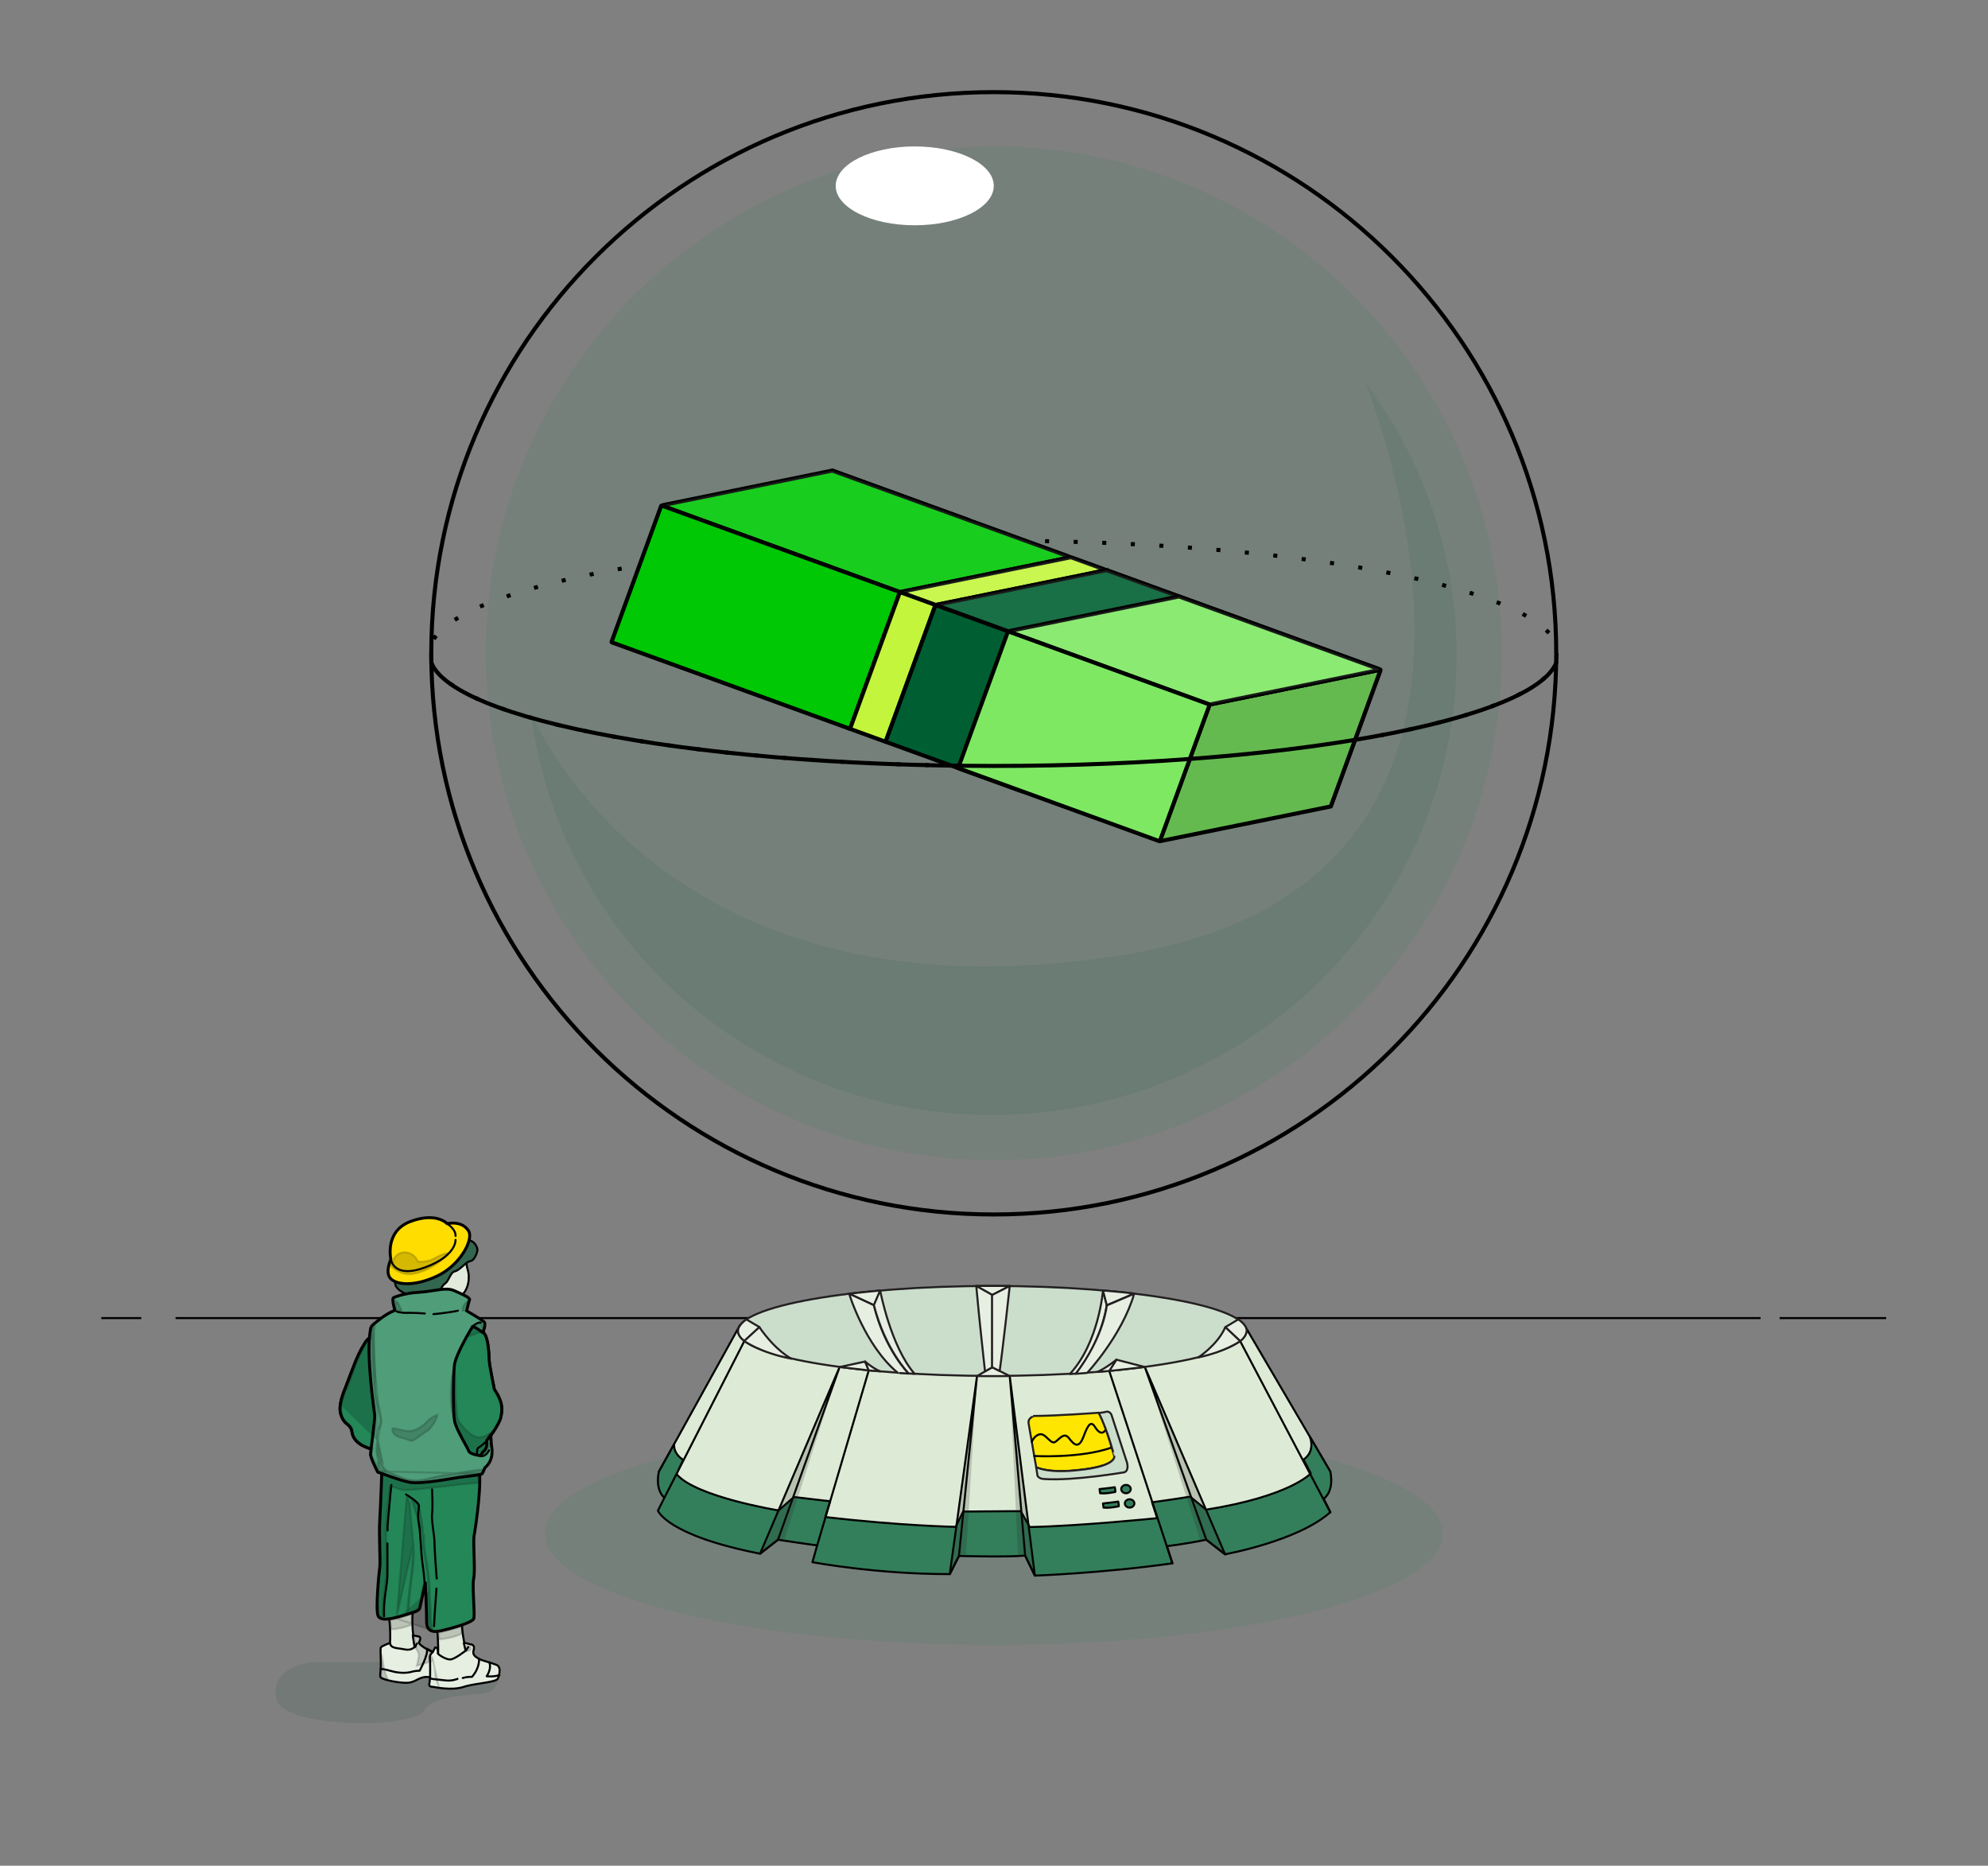 <svg fill="none" height="304" viewBox="0 0 324 304" width="324" xmlns="http://www.w3.org/2000/svg" class="css-1kzq5ms"><rect x="0" y="0" width="324" height="304" fill="#808080" stroke="none"/><g clip-path="url(#clip0_6964_4993)"><path d="M253.631 106.447c0 50.497-41.041 91.435-91.67 91.435-50.629 0-91.67-40.938-91.67-91.435s41.041-91.435 91.67-91.435c50.629 0 91.67 40.938 91.67 91.435z" stroke="#000" stroke-miterlimit="10" stroke-width="0.66"></path><path d="M161.96 189.035c45.729 0 82.8-36.976 82.8-82.588 0-45.613-37.071-82.589-82.8-82.589s-82.8 36.976-82.8 82.589c0 45.612 37.071 82.588 82.8 82.588z" fill="#238758" opacity="0.1"></path><path d="M149.081 36.706c7.114 0 12.88-2.876 12.88-6.424 0-3.548-5.766-6.424-12.88-6.424-7.113 0-12.88 2.876-12.88 6.424 0 3.548 5.767 6.424 12.88 6.424z" fill="#fff"></path><path d="M237.401 106.863c-.003 19.039-7.349 37.361-20.541 51.236s-31.239 22.26-50.467 23.449c-19.228 1.188-38.191-4.909-53.03-17.052-14.839-12.142-24.437-29.417-26.841-48.307 3.811 8.229 27.043 50.845 97.006 39.315 63.301-10.45 47.046-71.316 39.052-93.104 9.647 12.862 14.844 28.453 14.821 44.463z" fill="#005F32" opacity="0.1"></path><ellipse cx="161.961" cy="106.447" rx="92" ry="18.353" stroke="#000" stroke-dasharray="0.66 4" stroke-width="0.66"></ellipse><path d="M149.887 106.977l8.064-22.098a.1.1 0 00-.06-.128l-22.154-8.043a.101.101 0 00-.129.06l-8.063 22.098a.1.1 0 00.06.128l22.154 8.043a.1.1 0 00.128-.06z" fill="#00C805" stroke="#000" stroke-width="0.66"></path><path d="M122.059 112.565l8.052-22.065a.1.1 0 01.074-.064l27.625-5.615a.1.1 0 01.114.132l-8.052 22.066a.102.102 0 01-.074.064l-27.625 5.614a.1.1 0 01-.114-.132z" fill="#00C805" stroke="#000" stroke-width="0.66"></path><path d="M122.059 112.565l8.052-22.065a.1.1 0 01.074-.064l27.625-5.615a.1.1 0 01.114.132l-8.052 22.066a.102.102 0 01-.074.064l-27.625 5.614a.1.1 0 01-.114-.132z" fill="#000" opacity="0.2"></path><path d="M135.616 76.68l-27.488 5.606c-.099.02-.109.157-.014.192l38.525 13.986a.1.1 0 00.054.004l27.488-5.606c.099-.02.109-.157.014-.192L135.67 76.684a.1.1 0 00-.054-.004z" fill="#00C805" stroke="#000" stroke-width="0.66"></path><path d="M135.616 76.68l-27.488 5.606c-.099.02-.109.157-.014.192l38.525 13.986a.1.1 0 00.054.004l27.488-5.606c.099-.02.109-.157.014-.192L135.67 76.684a.1.1 0 00-.054-.004z" fill="#fff" opacity="0.1"></path><path d="M138.568 118.665l8.064-22.097a.1.1 0 00-.06-.129l-38.697-14.048a.1.1 0 00-.128.06l-8.064 22.098a.1.1 0 00.06.128l38.697 14.048a.1.1 0 00.128-.06z" fill="#00C805" stroke="#000" stroke-width="0.66"></path><path d="M144.403 120.674l8.052-22.065a.1.1 0 01.074-.064l27.625-5.614a.1.1 0 01.114.132l-8.052 22.065a.1.1 0 01-.074.064l-27.625 5.614a.1.1 0 01-.114-.132z" fill="#C3F53C" stroke="#000" stroke-width="0.66"></path><path d="M144.403 120.674l8.052-22.065a.1.1 0 01.074-.064l27.625-5.614a.1.1 0 01.114.132l-8.052 22.065a.1.1 0 01-.074.064l-27.625 5.614a.1.1 0 01-.114-.132z" fill="#000" opacity="0.2"></path><path d="M174.502 90.795L147.015 96.4c-.099.02-.109.157-.014.192l5.441 1.975a.1.1 0 00.054.004l27.487-5.606c.099-.02.109-.157.014-.192l-5.44-1.975a.103.103 0 00-.055-.004z" fill="#C3F53C" stroke="#000" stroke-width="0.66"></path><path d="M174.502 90.795L147.015 96.4c-.099.02-.109.157-.014.192l5.441 1.975a.1.1 0 00.054.004l27.487-5.606c.099-.02.109-.157.014-.192l-5.44-1.975a.103.103 0 00-.055-.004z" fill="#fff" opacity="0.1"></path><path d="M144.369 120.769l8.063-22.098a.1.1 0 00-.059-.128l-5.613-2.037a.1.1 0 00-.128.06l-8.064 22.097a.1.1 0 00.06.128l5.612 2.038a.1.1 0 00.129-.06z" fill="#C3F53C" stroke="#000" stroke-width="0.66"></path><path d="M194.573 123.198l8.064-22.098a.1.1 0 00-.06-.128l-22.155-8.043a.1.1 0 00-.128.06l-8.064 22.098a.1.1 0 00.06.128l22.155 8.043a.1.1 0 00.128-.06z" fill="#005F32" stroke="#000" stroke-width="0.66"></path><path d="M166.745 128.786l8.052-22.066a.099.099 0 01.074-.063l27.625-5.615a.1.1 0 01.114.132l-8.052 22.065a.1.1 0 01-.074.064l-27.625 5.615a.1.1 0 01-.114-.132z" fill="#005F32" stroke="#000" stroke-width="0.66"></path><path d="M166.745 128.786l8.052-22.066a.099.099 0 01.074-.063l27.625-5.615a.1.1 0 01.114.132l-8.052 22.065a.1.1 0 01-.074.064l-27.625 5.615a.1.1 0 01-.114-.132z" fill="#000" opacity="0.2"></path><path d="M180.301 92.9l-27.487 5.607c-.099.02-.109.157-.014.192l21.983 7.98a.09.09 0 00.054.004l27.487-5.606c.099-.02.109-.157.014-.192l-21.982-7.98a.103.103 0 00-.055-.004z" fill="#005F32" stroke="#000" stroke-width="0.66"></path><path d="M180.301 92.9l-27.487 5.607c-.099.02-.109.157-.014.192l21.983 7.98a.09.09 0 00.054.004l27.487-5.606c.099-.02.109-.157.014-.192l-21.982-7.98a.103.103 0 00-.055-.004z" fill="#fff" opacity="0.1"></path><path d="M166.712 128.88l8.063-22.097a.1.1 0 00-.06-.128l-22.154-8.043a.1.1 0 00-.128.06l-8.064 22.097a.1.1 0 00.06.128l22.154 8.043a.1.1 0 00.129-.06z" fill="#005F32" stroke="#000" stroke-width="0.66"></path><path d="M216.915 131.309l8.063-22.097a.1.1 0 00-.059-.129l-22.155-8.043a.1.1 0 00-.128.06l-8.064 22.098a.1.1 0 00.06.128l22.155 8.043a.1.1 0 00.128-.06z" fill="#7EE863" stroke="#000" stroke-width="0.66"></path><path d="M189.087 136.897l8.051-22.065a.102.102 0 01.075-.064l27.625-5.615a.1.1 0 01.113.132l-8.051 22.066a.102.102 0 01-.074.064l-27.625 5.614a.1.1 0 01-.114-.132z" fill="#7EE863" stroke="#000" stroke-width="0.66"></path><path d="M189.087 136.897l8.051-22.065a.102.102 0 01.075-.064l27.625-5.615a.1.1 0 01.113.132l-8.051 22.066a.102.102 0 01-.074.064l-27.625 5.614a.1.1 0 01-.114-.132z" fill="#000" opacity="0.2"></path><path d="M192.116 97.19l-27.488 5.606c-.099.02-.109.158-.014.192l32.51 11.802a.09.09 0 00.054.004l27.487-5.605c.099-.021.11-.158.015-.192l-32.51-11.803a.1.1 0 00-.054-.004z" fill="#7EE863" stroke="#000" stroke-width="0.66"></path><path d="M192.116 97.19l-27.488 5.606c-.099.02-.109.158-.014.192l32.51 11.802a.09.09 0 00.054.004l27.487-5.605c.099-.021.11-.158.015-.192l-32.51-11.803a.1.1 0 00-.054-.004z" fill="#fff" opacity="0.1"></path><path d="M189.053 136.992l8.063-22.098a.1.1 0 00-.059-.128l-32.682-11.865a.1.1 0 00-.128.06l-8.064 22.098a.1.1 0 00.06.128l32.682 11.865a.1.1 0 00.128-.06z" fill="#7EE863" stroke="#000" stroke-width="0.66"></path><path d="M253.961 106.447c0 10.136-41.19 18.353-92 18.353s-92-8.217-92-18.353" stroke="#000" stroke-width="0.66"></path></g><path d="M235.146 249.861c0 10.031-32.766 18.163-73.186 18.163-40.42 0-73.187-8.132-73.187-18.163 0-10.032 32.767-18.164 73.187-18.164 40.42 0 73.186 8.132 73.186 18.164z" fill="#238758" opacity="0.1"></path><path d="M16.518 214.765h6.512M28.611 214.765h258.324M290.037 214.765h17.366" stroke="#000" stroke-width="0.33"></path><path d="M107.379 239.794l13.211-23.859 14.854 5.234 67.543-4.957 13.831 23.582-4.373 5.141-19.32 3.787-9.52 3.448-21.894-1.57-10.42 1.57-19.63-2.494-9.831-1.57-13.335-6.28-1.116-2.032z" fill="#DDEBD6" stroke="#000" stroke-linecap="round" stroke-linejoin="round" stroke-miterlimit="10" stroke-width="0.33"></path><path d="M111.349 237.854s-1.55-.8-1.488-2.524l-2.481 4.464s-.713 2.801.899 4.248l-1.054 2.094s1.426 4.033 16.653 7.019l2.915-2.278s4.838.739 6.388.923l-.775 2.74s10.513 1.971 22.39 1.94l1.489-2.956s8 .216 10.791-.061l1.582 3.263s10.823-.369 22.421-2.001l-.899-2.801s2.791-.308 6.419-1.047l3.07 2.37s11.94-2.155 17.149-6.865l-1.085-2.186s1.737-1.046 1.085-4.402l-3.349-5.726s1.024 2.34-1.023 3.756l1.178 2.247s-3.287 3.725-17.056 5.911l-2.605-2.124s-2.14.369-6.202.923l.837 2.586s-12.683 1.293-20.777 1.447l-1.458-2.586s-2.667 0-9.396.062l-1.21 2.493s-8.869-.154-21.242-1.6l.775-2.586s-.372 0-5.892-.678l-2.512 2.186s-13.49-2.186-16.622-5.911l1.085-2.34z" fill="#005F32"></path><path d="M111.349 237.854s-1.55-.8-1.488-2.524l-2.481 4.464s-.713 2.801.899 4.248l-1.054 2.094s1.426 4.033 16.653 7.019l2.915-2.278s4.838.739 6.388.923l-.775 2.74s10.513 1.971 22.39 1.94l1.489-2.956s8 .216 10.791-.061l1.582 3.263s10.823-.369 22.421-2.001l-.899-2.801s2.791-.308 6.419-1.047l3.07 2.37s11.94-2.155 17.149-6.865l-1.085-2.186s1.737-1.046 1.085-4.402l-3.349-5.726s1.024 2.34-1.023 3.756l1.178 2.247s-3.287 3.725-17.056 5.911l-2.605-2.124s-2.14.369-6.202.923l.837 2.586s-12.683 1.293-20.777 1.447l-1.458-2.586s-2.667 0-9.396.062l-1.21 2.493s-8.869-.154-21.242-1.6l.775-2.586s-.372 0-5.892-.678l-2.512 2.186s-13.49-2.186-16.622-5.911l1.085-2.34z" fill="#fff" fill-opacity="0.2"></path><path d="M111.349 237.854s-1.55-.8-1.488-2.524l-2.481 4.464s-.713 2.801.899 4.248l-1.054 2.094s1.426 4.033 16.653 7.019l2.915-2.278s4.838.739 6.388.923l-.775 2.74s10.513 1.971 22.39 1.94l1.489-2.956s8 .216 10.791-.061l1.582 3.263s10.823-.369 22.421-2.001l-.899-2.801s2.791-.308 6.419-1.047l3.07 2.37s11.94-2.155 17.149-6.865l-1.085-2.186s1.737-1.046 1.085-4.402l-3.349-5.726s1.024 2.34-1.023 3.756l1.178 2.247s-3.287 3.725-17.056 5.911l-2.605-2.124s-2.14.369-6.202.923l.837 2.586s-12.683 1.293-20.777 1.447l-1.458-2.586s-2.667 0-9.396.062l-1.21 2.493s-8.869-.154-21.242-1.6l.775-2.586s-.372 0-5.892-.678l-2.512 2.186s-13.49-2.186-16.622-5.911l1.085-2.34zM121.304 218.521l-13.025 25.521" stroke="#000" stroke-linecap="round" stroke-linejoin="round" stroke-miterlimit="10" stroke-width="0.33"></path><path d="M123.877 253.155l12.963-30.416-10.048 28.138-2.915 2.278zM133.182 251.8l8.404-28.507M154.797 256.48l1.488-2.956 2.946-29.308-4.434 32.264zM168.658 256.726l-4.094-32.51 2.512 29.247 1.582 3.263zM191.079 254.725l-10.296-31.34M199.669 253.278l-13.087-30.539 10.017 28.138 3.07 2.401zM216.818 246.413l-14.699-27.892" stroke="#000" stroke-linecap="round" stroke-linejoin="round" stroke-miterlimit="10" stroke-width="0.33"></path><path d="M183.512 243.303c.428 0 .775-.303.775-.677 0-.374-.347-.677-.775-.677-.429 0-.776.303-.776.677 0 .374.347.677.776.677z" fill="#005F32"></path><path d="M183.512 243.303c.428 0 .775-.303.775-.677 0-.374-.347-.677-.775-.677-.429 0-.776.303-.776.677 0 .374.347.677.776.677z" fill="#fff" fill-opacity="0.2"></path><path d="M183.512 243.303c.428 0 .775-.303.775-.677 0-.374-.347-.677-.775-.677-.429 0-.776.303-.776.677 0 .374.347.677.776.677z" stroke="#000" stroke-linecap="round" stroke-linejoin="round" stroke-miterlimit="10" stroke-width="0.33"></path><path d="M179.201 242.626s2.078-.215 2.481-.308c0 0 .124.524.093.77 0 0-1.488.339-2.481.215l-.093-.677z" fill="#005F32"></path><path d="M179.201 242.626s2.078-.215 2.481-.308c0 0 .124.524.093.77 0 0-1.488.339-2.481.215l-.093-.677z" fill="#fff" fill-opacity="0.2"></path><path d="M179.201 242.626s2.078-.215 2.481-.308c0 0 .124.524.093.77 0 0-1.488.339-2.481.215l-.093-.677z" stroke="#000" stroke-linecap="round" stroke-linejoin="round" stroke-miterlimit="10" stroke-width="0.33"></path><path d="M184.101 245.643c.429 0 .776-.303.776-.677 0-.374-.347-.677-.776-.677-.428 0-.775.303-.775.677 0 .374.347.677.775.677z" fill="#005F32"></path><path d="M184.101 245.643c.429 0 .776-.303.776-.677 0-.374-.347-.677-.776-.677-.428 0-.775.303-.775.677 0 .374.347.677.775.677z" fill="#fff" fill-opacity="0.2"></path><path d="M184.101 245.643c.429 0 .776-.303.776-.677 0-.374-.347-.677-.776-.677-.428 0-.775.303-.775.677 0 .374.347.677.775.677z" stroke="#000" stroke-linecap="round" stroke-linejoin="round" stroke-miterlimit="10" stroke-width="0.33"></path><path d="M179.76 244.966s2.078-.216 2.481-.308c0 0 .124.523.093.769 0 0-1.489.339-2.481.216l-.093-.677z" fill="#005F32"></path><path d="M179.76 244.966s2.078-.216 2.481-.308c0 0 .124.523.093.769 0 0-1.489.339-2.481.216l-.093-.677z" fill="#fff" fill-opacity="0.2"></path><path d="M179.76 244.966s2.078-.216 2.481-.308c0 0 .124.523.093.769 0 0-1.489.339-2.481.216l-.093-.677z" stroke="#000" stroke-linecap="round" stroke-linejoin="round" stroke-miterlimit="10" stroke-width="0.33"></path><path d="M167.635 231.912l1.241 7.143s1.829 1.077 7.225.431c5.396-.647 5.52-1.817 5.52-2.155 0 0-1.364-5.018-2.543-7.143 0 0-7.008.524-10.575.524 0 .031-1.023.308-.868 1.2z" fill="#FFE600" stroke="#231F20" stroke-linecap="round" stroke-linejoin="round" stroke-miterlimit="10" stroke-width="0.33"></path><path d="M168.162 234.922s.411-1.091 1.358-1.228c.947-.136 1.737 1.774 2.495 1.228s1.421-1.603 2.21-.58c.79 1.024 1.579 1.842 2.368-.273.79-2.149 1.264-2.524 1.864-1.569.6.955 1.2 1.331 1.799.41M168.566 237.238s7.536.431 12.622-1.385" stroke="#000" stroke-linecap="round" stroke-linejoin="round" stroke-miterlimit="10" stroke-width="0.33"></path><path d="M179.078 230.219s.806-.061 1.178-.184c.372-.124.775.153.899.523l2.512 7.727s.403 1.262-.403 1.601c0 0-8.187 1.416-12.993 1.108 0 0-.869.031-1.179-.523l-.217-1.416s1.985 1.108 7.226.431c0 0 5.334-.431 5.52-2.155 0 .031-1.086-4.31-2.543-7.112z" fill="#E1EBDC"></path><path d="M179.078 230.219s.806-.061 1.178-.184c.372-.124.775.153.899.523l2.512 7.727s.403 1.262-.403 1.601c0 0-8.187 1.416-12.993 1.108 0 0-.869.031-1.179-.523l-.217-1.416s1.985 1.108 7.226.431c0 0 5.334-.431 5.52-2.155 0 .031-1.086-4.31-2.543-7.112z" fill="#005F32" fill-opacity="0.1"></path><path d="M179.078 230.219s.806-.061 1.178-.184c.372-.124.775.153.899.523l2.512 7.727s.403 1.262-.403 1.601c0 0-8.187 1.416-12.993 1.108 0 0-.869.031-1.179-.523l-.217-1.416s1.985 1.108 7.226.431c0 0 5.334-.431 5.52-2.155 0 .031-1.086-4.31-2.543-7.112z" stroke="#231F20" stroke-linecap="round" stroke-linejoin="round" stroke-miterlimit="10" stroke-width="0.33"></path><path d="M161.712 224.185c22.882 0 41.431-3.28 41.431-7.327 0-4.046-18.549-7.327-41.431-7.327-22.881 0-41.431 3.281-41.431 7.327 0 4.047 18.55 7.327 41.431 7.327z" fill="#E1EBDC"></path><path d="M161.712 224.185c22.882 0 41.431-3.28 41.431-7.327 0-4.046-18.549-7.327-41.431-7.327-22.881 0-41.431 3.281-41.431 7.327 0 4.047 18.55 7.327 41.431 7.327z" fill="#005F32" fill-opacity="0.1"></path><path d="M161.712 224.185c22.882 0 41.431-3.28 41.431-7.327 0-4.046-18.549-7.327-41.431-7.327-22.881 0-41.431 3.281-41.431 7.327 0 4.047 18.55 7.327 41.431 7.327z" stroke="#231F20" stroke-linecap="round" stroke-linejoin="round" stroke-miterlimit="10" stroke-width="0.33"></path><path d="M123.786 216.243l-2.14-1.263s-1.365.893-1.365 1.878c0 .986 1.055 1.632 1.055 1.632l2.45-2.247z" fill="#E1EBDC"></path><path d="M123.786 216.243l-2.14-1.263s-1.365.893-1.365 1.878c0 .986 1.055 1.632 1.055 1.632l2.45-2.247z" fill="#fff" fill-opacity="0.2"></path><path d="M123.786 216.243l-2.14-1.263s-1.365.893-1.365 1.878c0 .986 1.055 1.632 1.055 1.632l2.45-2.247z" stroke="#231F20" stroke-linecap="round" stroke-linejoin="round" stroke-miterlimit="10" stroke-width="0.33"></path><path d="M128.995 221.384s-2.48-1.17-5.24-5.141l-2.45 2.247c0 .031 2.667 1.94 7.69 2.894z" fill="#E1EBDC"></path><path d="M128.995 221.384s-2.48-1.17-5.24-5.141l-2.45 2.247c0 .031 2.667 1.94 7.69 2.894z" fill="#fff" fill-opacity="0.2"></path><path d="M128.995 221.384s-2.48-1.17-5.24-5.141l-2.45 2.247c0 .031 2.667 1.94 7.69 2.894z" stroke="#231F20" stroke-linecap="round" stroke-linejoin="round" stroke-miterlimit="10" stroke-width="0.33"></path><path d="M140.997 221.846l-4.155.892s4.031.462 4.745.555l-.59-1.447z" fill="#E1EBDC"></path><path d="M140.997 221.846l-4.155.892s4.031.462 4.745.555l-.59-1.447z" fill="#fff" fill-opacity="0.2"></path><path d="M140.997 221.846l-4.155.892s4.031.462 4.745.555l-.59-1.447z" stroke="#231F20" stroke-linecap="round" stroke-linejoin="round" stroke-miterlimit="10" stroke-width="0.33"></path><path d="M143.477 223.447c-.062 0-1.147-.462-2.481-1.601l.589 1.447 1.892.154z" fill="#E1EBDC"></path><path d="M143.477 223.447c-.062 0-1.147-.462-2.481-1.601l.589 1.447 1.892.154z" fill="#fff" fill-opacity="0.2"></path><path d="M143.477 223.447c-.062 0-1.147-.462-2.481-1.601l.589 1.447 1.892.154z" stroke="#231F20" stroke-linecap="round" stroke-linejoin="round" stroke-miterlimit="10" stroke-width="0.33"></path><path d="M159.23 224.216l2.481-1.447 2.853 1.447h-5.334z" fill="#E1EBDC"></path><path d="M159.23 224.216l2.481-1.447 2.853 1.447h-5.334z" fill="#fff" fill-opacity="0.2"></path><path d="M159.23 224.216l2.481-1.447 2.853 1.447h-5.334z" stroke="#231F20" stroke-linecap="round" stroke-linejoin="round" stroke-miterlimit="10" stroke-width="0.33"></path><path d="M186.584 222.738l-4.652-1.2-1.178 1.847c.031 0 5.117-.554 5.83-.647z" fill="#E1EBDC"></path><path d="M186.584 222.738l-4.652-1.2-1.178 1.847c.031 0 5.117-.554 5.83-.647z" fill="#fff" fill-opacity="0.2"></path><path d="M186.584 222.738l-4.652-1.2-1.178 1.847c.031 0 5.117-.554 5.83-.647z" stroke="#231F20" stroke-linecap="round" stroke-linejoin="round" stroke-miterlimit="10" stroke-width="0.33"></path><path d="M178.861 223.539s1.334-.585 3.101-2.001l-1.178 1.847-1.923.154z" fill="#E1EBDC"></path><path d="M178.861 223.539s1.334-.585 3.101-2.001l-1.178 1.847-1.923.154z" fill="#fff" fill-opacity="0.2"></path><path d="M178.861 223.539s1.334-.585 3.101-2.001l-1.178 1.847-1.923.154z" stroke="#231F20" stroke-linecap="round" stroke-linejoin="round" stroke-miterlimit="10" stroke-width="0.33"></path><path d="M202.12 218.521l-2.419-2.278 2.109-1.263s1.426.893 1.364 1.878c-.062.986-1.054 1.663-1.054 1.663z" fill="#E1EBDC"></path><path d="M202.12 218.521l-2.419-2.278 2.109-1.263s1.426.893 1.364 1.878c-.062.986-1.054 1.663-1.054 1.663z" fill="#fff" fill-opacity="0.2"></path><path d="M202.12 218.521l-2.419-2.278 2.109-1.263s1.426.893 1.364 1.878c-.062.986-1.054 1.663-1.054 1.663z" stroke="#231F20" stroke-linecap="round" stroke-linejoin="round" stroke-miterlimit="10" stroke-width="0.33"></path><path d="M195.297 221.168s3.132-2.001 4.403-4.925l2.419 2.278s-2.388 1.724-6.822 2.647z" fill="#E1EBDC"></path><path d="M195.297 221.168s3.132-2.001 4.403-4.925l2.419 2.278s-2.388 1.724-6.822 2.647z" fill="#fff" fill-opacity="0.2"></path><path d="M195.297 221.168s3.132-2.001 4.403-4.925l2.419 2.278s-2.388 1.724-6.822 2.647z" stroke="#231F20" stroke-linecap="round" stroke-linejoin="round" stroke-miterlimit="10" stroke-width="0.33"></path><path d="M161.712 211.009l-2.636-1.478h5.489l-2.853 1.478z" fill="#E1EBDC"></path><path d="M161.712 211.009l-2.636-1.478h5.489l-2.853 1.478z" fill="#fff" fill-opacity="0.2"></path><path d="M161.712 211.009l-2.636-1.478h5.489l-2.853 1.478z" stroke="#231F20" stroke-linecap="round" stroke-linejoin="round" stroke-miterlimit="10" stroke-width="0.33"></path><path d="M160.534 223.446s-.961-8.65-1.427-13.915l2.636 1.478v11.76l-1.209.677z" fill="#E1EBDC"></path><path d="M160.534 223.446s-.961-8.65-1.427-13.915l2.636 1.478v11.76l-1.209.677z" fill="#fff" fill-opacity="0.2"></path><path d="M160.534 223.446s-.961-8.65-1.427-13.915l2.636 1.478v11.76l-1.209.677z" stroke="#231F20" stroke-linecap="round" stroke-linejoin="round" stroke-miterlimit="10" stroke-width="0.33"></path><path d="M164.566 209.531s-1.086 9.944-1.644 13.854l-1.24-.616v-11.76l2.884-1.478z" fill="#E1EBDC"></path><path d="M164.566 209.531s-1.086 9.944-1.644 13.854l-1.24-.616v-11.76l2.884-1.478z" fill="#fff" fill-opacity="0.2"></path><path d="M164.566 209.531s-1.086 9.944-1.644 13.854l-1.24-.616v-11.76l2.884-1.478z" stroke="#231F20" stroke-linecap="round" stroke-linejoin="round" stroke-miterlimit="10" stroke-width="0.33"></path><path d="M138.393 210.793l4.062 1.878 1.023-2.401c-.031 0-3.752.369-5.085.523z" fill="#E1EBDC"></path><path d="M138.393 210.793l4.062 1.878 1.023-2.401c-.031 0-3.752.369-5.085.523z" fill="#fff" fill-opacity="0.2"></path><path d="M138.393 210.793l4.062 1.878 1.023-2.401c-.031 0-3.752.369-5.085.523z" stroke="#231F20" stroke-linecap="round" stroke-linejoin="round" stroke-miterlimit="10" stroke-width="0.33"></path><path d="M148.099 223.816s-3.938-3.91-5.675-11.145l-4.031-1.878s2.542 8.436 7.938 12.9c-.031 0 1.489.092 1.768.123z" fill="#E1EBDC"></path><path d="M148.099 223.816s-3.938-3.91-5.675-11.145l-4.031-1.878s2.542 8.436 7.938 12.9c-.031 0 1.489.092 1.768.123z" fill="#fff" fill-opacity="0.2"></path><path d="M148.099 223.816s-3.938-3.91-5.675-11.145l-4.031-1.878s2.542 8.436 7.938 12.9c-.031 0 1.489.092 1.768.123z" stroke="#231F20" stroke-linecap="round" stroke-linejoin="round" stroke-miterlimit="10" stroke-width="0.33"></path><path d="M143.447 210.27s1.706 9.113 5.613 13.576l-.961-.061s-3.846-3.879-5.675-11.144l1.023-2.371z" fill="#E1EBDC"></path><path d="M143.447 210.27s1.706 9.113 5.613 13.576l-.961-.061s-3.846-3.879-5.675-11.144l1.023-2.371z" fill="#fff" fill-opacity="0.2"></path><path d="M143.447 210.27s1.706 9.113 5.613 13.576l-.961-.061s-3.846-3.879-5.675-11.144l1.023-2.371z" stroke="#231F20" stroke-linecap="round" stroke-linejoin="round" stroke-miterlimit="10" stroke-width="0.33"></path><path d="M179.761 210.27s-.651 8.466-5.396 13.607l.962-.061s3.938-4.464 5.054-11.145l-.62-2.401z" fill="#E1EBDC"></path><path d="M179.761 210.27s-.651 8.466-5.396 13.607l.962-.061s3.938-4.464 5.054-11.145l-.62-2.401z" fill="#fff" fill-opacity="0.2"></path><path d="M179.761 210.27s-.651 8.466-5.396 13.607l.962-.061s3.938-4.464 5.054-11.145l-.62-2.401z" stroke="#231F20" stroke-linecap="round" stroke-linejoin="round" stroke-miterlimit="10" stroke-width="0.33"></path><path d="M184.848 210.763l-4.466 1.908-.62-2.401s2.791.216 5.086.493z" fill="#E1EBDC"></path><path d="M184.848 210.763l-4.466 1.908-.62-2.401s2.791.216 5.086.493z" fill="#fff" fill-opacity="0.2"></path><path d="M184.848 210.763l-4.466 1.908-.62-2.401s2.791.216 5.086.493z" stroke="#231F20" stroke-linecap="round" stroke-linejoin="round" stroke-miterlimit="10" stroke-width="0.33"></path><path d="M177.187 223.693s5.675-6.065 7.66-12.9l-4.466 1.909s-.434 5.049-5.055 11.145l1.861-.154z" fill="#E1EBDC"></path><path d="M177.187 223.693s5.675-6.065 7.66-12.9l-4.466 1.909s-.434 5.049-5.055 11.145l1.861-.154z" fill="#fff" fill-opacity="0.2"></path><path d="M177.187 223.693s5.675-6.065 7.66-12.9l-4.466 1.909s-.434 5.049-5.055 11.145l1.861-.154z" stroke="#231F20" stroke-linecap="round" stroke-linejoin="round" stroke-miterlimit="10" stroke-width="0.33"></path><g fill="#231F20" opacity="0.2"><path d="M123.879 253.154l12.963-30.416-9.056 28.292-.992-.154-2.915 2.278zM154.797 256.479l4.434-32.263-1.798 29.338-1.148-.03-1.488 2.955zM164.566 224.216l1.334 29.308 1.178-.062 1.582 3.263-4.094-32.509zM199.671 253.278l-13.087-30.54 9.055 28.323.962-.185 3.07 2.402z"></path></g><path d="M80.241 271.2c-1.786-.534-24.644-.356-28.573-.356-3.929 0-7.607 2.207-6.607 6.053 1.25 4.806 22.322 4.806 24.108 1.78 1.701-2.883 9.372-2.283 10.715-3.027 1.607-.89 2.143-3.916.357-4.45z" fill="#004022" opacity="0.1"></path><path d="M73.383 203.659h2.5s0 2.208.358 3.276c.357 1.068.214 3.489-1.429 4.415-1.643.925-6.072 0-6.072 0l4.643-7.691zM64.562 261.587l-1.214 1.424s.571 4.13 0 5.732l2.178 1.958 2.393-1.246s-1.214-3.952-.464-8.331c.786-4.45-2.893.463-2.893.463zM75.385 262.869l-4.25 1.495s.643 5.447 0 7.085l4.25.463.929-1.709c0-.036-1.393-4.13-.929-7.334z" fill="#E1EBDC" stroke="#000" stroke-linecap="round" stroke-linejoin="round" stroke-miterlimit="10" stroke-width="0.33"></path><path d="M63.563 267.71s-1.393.463-1.5.748c-.107.285.035 2.386 0 3.169-.036.783-.179 1.388-.036 1.673.143.285 2.25.819 3.965.89 1.714.072 1.964-.854 3.464-.961l.643.036-.107.961c-.036.32-.215.605.678.641 0 0 2.93.641 4.858 0 1.928-.641 5.464-.712 5.643-1.424 0 0 .714-1.78-.25-2.172-.964-.392-2.214-.641-2.893-.997-.643-.356-.929-.677-.893-1.139.072-.463.429-1.175-.643-1.246 0 0-.714-.285-.893-.143 0 0 .215.926.286 1.211 0 0-1.75 1.388-2.464 1.424-.715.071-1.858-.712-2.072-.962 0 0 .143-1.032-.429-.996 0 0-.285.64-.428.747 0 0-1.75-.783-2.25-1.495 0 0 .678-.997-.143-1.068l-.822-.143s.179 1.318.286 1.887c0 0-.5.641-1.643.392s-2.25-.107-2.357-1.033z" fill="#E1EBDC"></path><path d="M63.563 267.71s-1.393.463-1.5.748c-.107.285.035 2.386 0 3.169-.036.783-.179 1.388-.036 1.673.143.285 2.25.819 3.965.89 1.714.072 1.964-.854 3.464-.961l.643.036-.107.961c-.036.32-.215.605.678.641 0 0 2.93.641 4.858 0 1.928-.641 5.464-.712 5.643-1.424 0 0 .714-1.78-.25-2.172-.964-.392-2.214-.641-2.893-.997-.643-.356-.929-.677-.893-1.139.072-.463.429-1.175-.643-1.246 0 0-.714-.285-.893-.143 0 0 .215.926.286 1.211 0 0-1.75 1.388-2.464 1.424-.715.071-1.858-.712-2.072-.962 0 0 .143-1.032-.429-.996 0 0-.285.64-.428.747 0 0-1.75-.783-2.25-1.495 0 0 .678-.997-.143-1.068l-.822-.143s.179 1.318.286 1.887c0 0-.5.641-1.643.392s-2.25-.107-2.357-1.033z" fill="#fff" fill-opacity="0.2"></path><path d="M63.563 267.71s-1.393.463-1.5.748c-.107.285.035 2.386 0 3.169-.036.783-.179 1.388-.036 1.673.143.285 2.25.819 3.965.89 1.714.072 1.964-.854 3.464-.961l.643.036-.107.961c-.036.32-.215.605.678.641 0 0 2.93.641 4.858 0 1.928-.641 5.464-.712 5.643-1.424 0 0 .714-1.78-.25-2.172-.964-.392-2.214-.641-2.893-.997-.643-.356-.929-.677-.893-1.139.072-.463.429-1.175-.643-1.246 0 0-.714-.285-.893-.143 0 0 .215.926.286 1.211 0 0-1.75 1.388-2.464 1.424-.715.071-1.858-.712-2.072-.962 0 0 .143-1.032-.429-.996 0 0-.285.64-.428.747 0 0-1.75-.783-2.25-1.495 0 0 .678-.997-.143-1.068l-.822-.143s.179 1.318.286 1.887c0 0-.5.641-1.643.392s-2.25-.107-2.357-1.033z" stroke="#000" stroke-linecap="round" stroke-linejoin="round" stroke-miterlimit="10" stroke-width="0.33"></path><path d="M70.099 273.265s.035-2.564-.036-3.133c-.072-.57.5-.962.5-.962l-1-.534c.321.855-1.179 3.596-1.179 3.596-.357-.035-1.071.107-1.071.107-1.393.463-3.036.107-3.715-.107-.678-.213-1.535-.32-1.535-.32M78.063 270.239s.214 1.424-1.143 2.99c0 0-.607-.071-1.5.179M74.564 273.55s-.893.391-1.964.249c-1.072-.142-2.036-.178-2.5-.32M79.743 270.844s.464.925-.428 2.278c0 0 1.035.143 2.071-.178M67.92 267.817l-.25.534M76.314 268.352l-.357.605" stroke="#000" stroke-linecap="round" stroke-linejoin="round" stroke-miterlimit="10" stroke-width="0.33"></path><path d="M65.313 207.718s-1.036.89-.893 1.531c.107.641.893 1.389 3.107 2.136l3.893-.534s.572-1.388 1.143-1.744c.572-.356.857-1.852 1.572-1.959.714-.106 1.857-1.602 2.535-1.673.643-.071 1.143-1.424 1.143-1.816 0-.391-.464-1.887-2.393-1.638-1.928.25-10.107 5.697-10.107 5.697z" fill="#004022"></path><path d="M65.313 207.718s-1.036.89-.893 1.531c.107.641.893 1.389 3.107 2.136l3.893-.534s.572-1.388 1.143-1.744c.572-.356.857-1.852 1.572-1.959.714-.106 1.857-1.602 2.535-1.673.643-.071 1.143-1.424 1.143-1.816 0-.391-.464-1.887-2.393-1.638-1.928.25-10.107 5.697-10.107 5.697z" fill="#fff" fill-opacity="0.2"></path><path d="M65.313 207.718s-1.036.89-.893 1.531c.107.641.893 1.389 3.107 2.136l3.893-.534s.572-1.388 1.143-1.744c.572-.356.857-1.852 1.572-1.959.714-.106 1.857-1.602 2.535-1.673.643-.071 1.143-1.424 1.143-1.816 0-.391-.464-1.887-2.393-1.638-1.928.25-10.107 5.697-10.107 5.697z" stroke="#000" stroke-linecap="round" stroke-linejoin="round" stroke-miterlimit="10" stroke-width="0.33"></path><path d="M61.991 217.474c-.25 0-.678 0-1.143.178-.821.32-1.286.961-1.5 1.389-1.214 1.922-1.964 4.308-2.929 6.764-.428 1.068-1.25 3.027-.928 4.415.178.783.535 1.246.535 1.246.358.534.715.606 1.036 1.068.358.534.286.891.429 1.318.536 1.424 2.107 2.065 3.929 2.492.285.071.821 2.955.821 2.955s-.214 6.48-.357 8.545c-.143 2.065.143 6.551 0 7.584-.143 1.032-.679 6.764-.286 7.797.357 1.032 2.465.498 4.108 0 1.643-.498 2.607-.712 2.714-1.211l.893-4.13s.25 5.021.214 6.124c-.035 1.104.25 2.172 2.322 1.709 2.071-.463 5.107-1.353 5.357-1.958s-.285-5.269 0-6.587c.286-1.317-.143-5.839.072-7.014.214-1.175 1.464-9.292.643-11.535 0 0 .357-1.674 1.035-2.208.643-.498.429-1.673.429-1.673s1.893-2.492 2.214-3.739c.286-1.246.429-2.456-1.035-4.628 0 0-.75-3.667-.822-4.522-.071-.89-.071-3.952-.964-4.735-1.107-.997-3.215-1.46-3.215-1.46l-13.572 1.816z" fill="#238758" stroke="#000" stroke-linecap="round" stroke-linejoin="round" stroke-miterlimit="10" stroke-width="0.476"></path><mask height="30" id="mask0_6964_4993" maskUnits="userSpaceOnUse" style="mask-type:alpha" width="38" x="48" y="209"><path d="M48.098 209.961H85.957V238.8H48.098z" fill="#C4C4C4"></path></mask><g mask="url(#mask0_6964_4993)"><path d="M61.991 217.474c-.25 0-.678 0-1.143.178-.821.32-1.286.961-1.5 1.389-1.214 1.922-1.964 4.308-2.929 6.764-.428 1.068-1.25 3.027-.928 4.415.178.783.535 1.246.535 1.246.358.534.715.606 1.036 1.068.358.534.286.891.429 1.318.536 1.424 2.107 2.065 3.929 2.492.285.071.821 2.955.821 2.955s-.214 6.48-.357 8.545c-.143 2.065.143 6.551 0 7.584-.143 1.032-.679 6.764-.286 7.797.357 1.032 2.465.498 4.108 0 1.643-.498 2.607-.712 2.714-1.211l.893-4.13s.25 5.021.214 6.124c-.035 1.104.25 2.172 2.322 1.709 2.071-.463 5.107-1.353 5.357-1.958s-.285-5.269 0-6.587c.286-1.317-.143-5.839.072-7.014.214-1.175 1.464-9.292.643-11.535 0 0 .357-1.674 1.035-2.208.643-.498.429-1.673.429-1.673s1.893-2.492 2.214-3.739c.286-1.246.429-2.456-1.035-4.628 0 0-.75-3.667-.822-4.522-.071-.89-.071-3.952-.964-4.735-1.107-.997-3.215-1.46-3.215-1.46l-13.572 1.816z" fill="#238758" stroke="#000" stroke-linecap="round" stroke-linejoin="round" stroke-miterlimit="10" stroke-width="0.476"></path></g><path d="M66.17 243.5s2.107 1.247 2.107 1.852-.286 1.495 0 3.026c.286 1.531.322 4.629.572 6.302.25 1.673.357 3.276.357 3.276M70.42 242.681s.144 2.884 0 3.952c-.142 1.068.394 3.525.394 4.771s.357 5.804.357 5.804M71.135 258.846s-.357 4.628-.393 6.124M63.778 241.969s-.25 2.386-.358 3.739c-.107 1.353-.32 3.026-.25 3.667M63.135 251.476s.035 3.88 0 5.376c-.036 1.495-.68 3.881-.536 6.48M79.349 234.777s-.857.819-1.322 1.068c-.464.214-.071.926-.5 1.247" stroke="#000" stroke-linecap="round" stroke-linejoin="round" stroke-miterlimit="10" stroke-width="0.33"></path><path d="M64.17 211.421s1.679-.748 4.107-.855c2.429-.142 4.322-.89 5.715-.284 1.393.605 2.679 1.174 2.536 1.495-.143.32-.465 1.816-.465 1.816s2.536 1.459 2.858 1.815c.321.357-.215 1.745-.215 1.745s-.964-.783-1.678-1.032c0 0-2.75 4.486-2.965 6.301-.214 1.816-.25 7.726.036 9.186.322 1.46 2.107 4.237 2.286 4.807.178.569 1.964.783 1.964.783s.179-.498.536-.783c0 0 .643-.499.429-1.674l.678-.961s.072 1.745.143 1.994c.072.249.357 2.172-1.107 3.382 0 0-.322.784-.429.962-.071.178-2.607.462-3.5.569-.857.071-6.429 1.246-8.429.819-2-.427-4.322-1.424-5.107-1.638 0 0-1.215-2.35-1.179-2.955.036-.569.75-5.625.679-6.373-.072-.748-1.465-9.755-.679-13.957 0 0 0-.427.5-.818.5-.392 1.965-1.709 3.465-2.244.071.107-.608-1.958-.179-2.1z" fill="#3C946A"></path><path d="M64.17 211.421s1.679-.748 4.107-.855c2.429-.142 4.322-.89 5.715-.284 1.393.605 2.679 1.174 2.536 1.495-.143.32-.465 1.816-.465 1.816s2.536 1.459 2.858 1.815c.321.357-.215 1.745-.215 1.745s-.964-.783-1.678-1.032c0 0-2.75 4.486-2.965 6.301-.214 1.816-.25 7.726.036 9.186.322 1.46 2.107 4.237 2.286 4.807.178.569 1.964.783 1.964.783s.179-.498.536-.783c0 0 .643-.499.429-1.674l.678-.961s.072 1.745.143 1.994c.072.249.357 2.172-1.107 3.382 0 0-.322.784-.429.962-.071.178-2.607.462-3.5.569-.857.071-6.429 1.246-8.429.819-2-.427-4.322-1.424-5.107-1.638 0 0-1.215-2.35-1.179-2.955.036-.569.75-5.625.679-6.373-.072-.748-1.465-9.755-.679-13.957 0 0 0-.427.5-.818.5-.392 1.965-1.709 3.465-2.244.071.107-.608-1.958-.179-2.1z" fill="#fff" fill-opacity="0.1"></path><path d="M64.17 211.421s1.679-.748 4.107-.855c2.429-.142 4.322-.89 5.715-.284 1.393.605 2.679 1.174 2.536 1.495-.143.32-.465 1.816-.465 1.816s2.536 1.459 2.858 1.815c.321.357-.215 1.745-.215 1.745s-.964-.783-1.678-1.032c0 0-2.75 4.486-2.965 6.301-.214 1.816-.25 7.726.036 9.186.322 1.46 2.107 4.237 2.286 4.807.178.569 1.964.783 1.964.783s.179-.498.536-.783c0 0 .643-.499.429-1.674l.678-.961s.072 1.745.143 1.994c.072.249.357 2.172-1.107 3.382 0 0-.322.784-.429.962-.071.178-2.607.462-3.5.569-.857.071-6.429 1.246-8.429.819-2-.427-4.322-1.424-5.107-1.638 0 0-1.215-2.35-1.179-2.955.036-.569.75-5.625.679-6.373-.072-.748-1.465-9.755-.679-13.957 0 0 0-.427.5-.818.5-.392 1.965-1.709 3.465-2.244.071.107-.608-1.958-.179-2.1z" stroke="#000" stroke-linecap="round" stroke-linejoin="round" stroke-miterlimit="10" stroke-width="0.476"></path><path d="M69.242 214.02s-1.786-.142-2.858-.107c-1.071.036-1.714-.213-1.714-.213M74.635 213.557c-.107.071-2.607.463-4 .57M79.707 236.308s-.5 1.104-1.357.926M77.027 216.12s.822-.747 1.322-.605" stroke="#000" stroke-linecap="round" stroke-linejoin="round" stroke-miterlimit="10" stroke-width="0.33"></path><path d="M72.883 199.387s-1.75-1.959-6-.356c-4.25 1.602-3.179 6.159-3.179 6.159s-.964 2.029-.107 3.062 3.643 1.495 7.536-.285 6.072-6.017 5.25-7.37c-.82-1.353-2.428-1.46-3.5-1.21z" fill="#FD0" stroke="#000" stroke-linecap="round" stroke-linejoin="round" stroke-miterlimit="10" stroke-width="0.476"></path><path d="M72.883 199.387s1.428.89 1.357 1.994M63.705 205.19s.393 3.24 5.572 1.318c5.179-1.923 4.964-4.487 4.964-4.487" stroke="#000" stroke-linecap="round" stroke-linejoin="round" stroke-miterlimit="10" stroke-width="0.33"></path><g fill="#000" opacity="0.8" stroke="#000" stroke-width="0.33"><path d="M64.51 213.49l.075.018c.097.021.227.047.36.064.136.017.268.024.37.013a.422.422 0 00.115-.026l.013-.007-.003-.011a2.516 2.516 0 00-.064-.18 11.23 11.23 0 01-.037-.096c-.195-.426-.342-.725-.477-.936-.132-.206-.243-.309-.359-.362l-.007-.003.013 1.526zm0 0a6.738 6.738 0 01-.248-.852 7.404 7.404 0 01-.065-.773l.312 1.625zM75.633 212.645v.001l.007-.012a1.682 1.682 0 01.703-.683l.034-.016a1.72 1.72 0 00-.014.184.861.861 0 00-.052.141c-.023.079-.05.188-.085.327v.001a8.728 8.728 0 00-.158.62c-.024.106-.046.203-.068.288-.094.024-.22.049-.356.076a.549.549 0 01-.202-.001.09.09 0 01-.027-.01h-.001l-.003-.002c-.028-.043-.036-.111-.007-.254l.003-.016v-.017c0-.073.025-.293.226-.627zM61.634 234.884c.014-.159.023-.306.03-.435.011-.188.02-.335.041-.419m-.071.854l-.036 4.985a10.58 10.58 0 00-.643-1.567c-.041-.082-.081-.159-.12-.233-.196-.376-.35-.674-.38-1.12-.03-.3.016-.549.052-.748l.02-.106a5.66 5.66 0 01-1.572-.641 28.04 28.04 0 00-.08-.054c-.406-.268-.835-.551-1.17-1.086a2.763 2.763 0 01-.429-1.531 1.156 1.156 0 00-.214-.284c-.278-.315-.47-.494-.63-.645-.147-.139-.268-.252-.406-.424-.342-.403-.44-.833-.507-1.125a5.63 5.63 0 00-.029-.121c-.07-.451-.037-.834-.002-1.249l.002-.032m6.144 5.981l-.026.292c-.087.968-.111 1.24-.046 1.631l.02.109c.06.331.101.562.23.852.08.14.16.246.272.394.087.116.194.257.335.46l-.785-3.738zm.071-.854c0-.143 0-.392.072-.641m-.072.641l-.16-.041a.537.537 0 00-.005.022m.165.019h-.165v-.004-.015m.236-.622c.062-.492.204-.877.264-1.043l.022-.061c.21-.603.07-1.265-.14-2.273-.114-.541-.248-1.181-.36-1.964a17.572 17.572 0 00-.026-.194c-.039-.284-.096-.699-.152-1.408m.392 6.943l-.158-.046-.004.013m.163.033l-.164-.021.001-.012m-.23-6.91s-.608-5.269-.429-8.83c.036-.712.036-.819.036-.819m.393 9.649l-.165.013a.03.03 0 000 .003m.165-.016l-.164.019h0v-.003m-.23-9.665a7.14 7.14 0 01.086-.774 1.346 1.346 0 00-.063.089 3.1 3.1 0 00-.152.271m.13.414h-.165v0h.165zm-.13-.414a9.713 9.713 0 01.042-.317c.007-.045.011-.079.014-.106-.09.126-.199.328-.283.517a3.959 3.959 0 00-.286 1.495 5.403 5.403 0 00-.643.641c-.286.356-.464.677-.679 1.104a34.34 34.34 0 00-.821 1.638c-.341.777-.5 1.239-.736 1.929-.11.322-.237.693-.407 1.168-.2.543-.401 1.016-.565 1.403l-.114.27a10.112 10.112 0 00-.571 1.638c-.214.356-.286.677-.322 1.14m5.37-12.52a4.184 4.184 0 00-.074.158 3.8 3.8 0 00-.273 1.431v.08l-.062.049a5.206 5.206 0 00-.62.618c-.273.342-.445.65-.657 1.072l-.002.003h0c-.391.745-.569 1.099-.817 1.629a20.812 20.812 0 00-.727 1.909c-.11.322-.238.695-.41 1.176l-.001.001h0a31.49 31.49 0 01-.568 1.412l-.113.268-.002.004h0a9.939 9.939 0 00-.562 1.61l-.006.024-.013.021c-.196.326-.263.619-.298 1.067v.001l-.002.027c-.035.416-.066.781 0 1.209l.028.119c.067.293.157.682.471 1.053l.003.003h0c.13.162.243.269.393.409l.015.015c.158.148.348.329.62.634.116.118.197.237.24.324l.018.035v.039c0 .308.035.875.402 1.442l.002.002h0c.315.503.717.769 1.124 1.038l.074.049c.346.207.83.448 1.523.62l.148.037-.025.151a6.186 6.186 0 01-.02.113c-.036.199-.077.423-.05.698v.005h0c.028.41.165.674.36 1.048l.123.242c.174.346.415.859.626 1.507m-.867-23.352c-.014.116-.026.25-.035.405h0v.009h0v.024l-.005.112c-.004.115-.013.319-.03.675-.09 1.791.017 4.006.147 5.77a90.735 90.735 0 00.256 2.852l.019.174.005.045.001.012v.001m-5.729 2.441h0zm6.238 10.832l16.538.396a.618.618 0 00.03-.01c.013-.004.031-.01.049-.014a.256.256 0 01.075-.012c.007 0 .01 0 .037-.009l.004-.001a.292.292 0 01.027-.009c.093-.194.187-.418.283-.652-4.159.487-6.824.973-8.668 1.423-.823.214-2.106.545-3.61.215h0-.004l-.012-.003-.045-.01-.17-.044a10.436 10.436 0 01-.647-.206 17.514 17.514 0 01-2.378-1.069 2.996 2.996 0 01-.273-.154l-.078-.052-.018-.014a.435.435 0 01-.124-.105 2.55 2.55 0 01-.035-.044l-.01-.013a.057.057 0 01-.003-.003l-.02-.019-.011-.024c-.065-.13-.2-.333-.38-.583l-.001-.002h0c-.14-.201-.244-.34-.332-.456l-.035-.047a3.328 3.328 0 01-.248-.364l-.004-.007-.004-.008c-.137-.308-.182-.559-.241-.888a30.85 30.85 0 00-.02-.111v-.002c-.07-.413-.043-.708.042-1.659l.027-.306h0c.015-.156.023-.3.03-.428l.006-.088c.008-.13.016-.254.035-.342m.188 5.724c.049.015.095.033.138.049l.004.001c.073.028.136.051.196.066l.018.004.016.008a.312.312 0 00.074.023l.004.001c.034.009.084.022.136.048l.113.056-.024.124a2.6 2.6 0 00-.034.235v.002a2.986 2.986 0 01-.036.251l-.006.082a18.47 18.47 0 00-.064 1.355v.013h0a95.434 95.434 0 00-.25 5.722c-.036 2.418 0 4.694.071 6.864v.026c-.144 1.137-.25 2.097-.322 2.807-.03.356-.059.674-.085.962-.097 1.075-.156 1.736-.129 2.398v.001c.018.46.054 1.037.085 1.499l.04.578.013.17.002.022.005.008.01.016c.023.035.057.083.101.134a.95.95 0 00.35.272c.08.027.17.042.246.051a140.194 140.194 0 01.063-2.52l.004-.097.002-.022v-.003c0-.109.01-.192.043-.478l.007-.057c.04-.342.111-.955.236-2.147v-.001l.157-1.468c.021-.207.021-.216.021-.222V256.558h0c.036-.652.027-1.056.009-1.547a57.905 57.905 0 00-.007-.181c-.017-.457-.038-1.014-.038-1.895 0-.354.008-.505.017-.663l.001-.031c.01-.166.018-.359.018-.837 0-.672-.006-1.136-.01-1.513-.007-.575-.012-.949.01-1.552 0-.197.03-.511.157-1.886l.058-.617c.072-.859.215-2.037.393-3.425l.019-.144h.145c.099 0 .187.01.265.019h.003c.082.009.153.017.232.017v0h.014l.019.002a.199.199 0 01.127.075l.074.034a4.27 4.27 0 001.522.352h.002c.734.034 2.69-.159 4.796-.396.85-.095 1.721-.197 2.54-.294 1.201-.14 2.29-.268 3.033-.342h.002a55.815 55.815 0 011.138-.091c.192-.014.36-.026.498-.038V240.299l.048-.049a.47.47 0 01.114-.08.374.374 0 01.134-.039l-16.538-.396zm-.509-13.273c.058.712.115 1.132.154 1.415l.026.192h0v.002c.113.789.249 1.438.362 1.981.049.232.093.444.13.639.125.661.16 1.121.015 1.54v.002a4.843 4.843 0 00-.291 1.123m0 0a2.445 2.445 0 00-.075.655m1.772 11.839c.072-.854.215-2.029.393-3.418l-.449 4.021.056-.603zm-2.323-29.866a.136.136 0 01-.054-.049c.055-.072.1-.112.127-.099.028.014.029.065.017.159a.134.134 0 01-.09-.011zM71.093 230.62l.01-.004.008-.006a1.12 1.12 0 01.166-.085.739.739 0 01-.017.153c-.03.161-.105.38-.223.634a6.195 6.195 0 01-1.128 1.64.843.843 0 01-.105.094c-.028.02-.062.041-.12.08l-.083.053c-.22.144-.652.43-1.6 1.108v-.001l-.006.006c-.349.278-.601.43-.94.462a.88.88 0 01-.351-.074l-.107-.04c-.147-.057-.35-.135-.664-.234h0l-.002-.001a15.775 15.775 0 00-.648-.181l-.172-.047a1.488 1.488 0 01-.429-.183h0l-.011-.006a1.29 1.29 0 01-.636-.663h0l-.004-.011a1.078 1.078 0 01-.079-.27c-.02-.142 0-.239.047-.287.018-.017.07-.04.194-.032.117.008.255.04.4.076.727.189 1.4.295 1.697.342l.102.016v.001h.006c.773.097 1.538-.25 2.115-.626a5.787 5.787 0 001.1-.923c.278-.293.49-.47.707-.607.22-.139.45-.241.773-.384zm.178-.142v-.001.001zM79.84 233.877l-.068.069.026.093c.066.231.135.6.067 1.145h0v.005c-.037.393-.106 1.009-.592 1.461h0l-.004.004a1.73 1.73 0 01-.955.484c-.129-.016-.25-.041-.378-.066l-.003-.001c-.132-.026-.27-.054-.419-.072-.25-.036-.596-.103-.842-.317v-.001a.977.977 0 01-.243-.32 5.188 5.188 0 01-.133-.287c-.033-.075-.07-.16-.116-.257a7.611 7.611 0 00-.615-1.192c-.103-.207-.207-.449-.314-.696l-.007-.016-.01-.014a9.775 9.775 0 01-.876-1.574c-.316-.734-.667-1.784-.808-3.366v-.001c-.16-1.675-.054-3.353.128-4.607.09-.627.2-1.145.303-1.5.022-.076.043-.143.063-.201.01.079.02.173.03.281.04.445.075 1.117.11 2.025.01.336.016.622.021.884.02.843.032 1.42.087 2.536h0v.002c.072 1.158.134 1.841.198 2.267.064.425.13.608.215.758.443.844 1.139 1.572 1.863 2.15h0l.006.004c.534.391.853.596 1.332.637.723.077 1.39-.293 1.877-.63.152-.105.298-.216.421-.309l.132-.1a3.07 3.07 0 01-.495.722zm-5.673-11.493l-.002.002.002-.002zM77.125 216.217h0l.005-.008c.202-.318.441-.537.662-.655.225-.12.406-.125.518-.069.12.06.209.196.271.371.05.139.075.275.093.374l.01.057c.027.28-.018.534-.07.697a6.888 6.888 0 01-.306.08h0l-.012.004-.103.029c-.15.041-.421.116-.692.223-.12.048-.224.092-.317.131-.337.14-.536.223-.843.249l-.102-.001.018-.023.015-.019.065-.084.006-.008.005-.009c.063-.11.088-.163.115-.221l.016-.036a5.95 5.95 0 01.28-.508c.1-.168.22-.371.366-.574z" opacity="0.21"></path><path d="M64.636 263.741c-.372.093-.72.16-1.041.2.017.251.039.507.06.765v.001c.023.258.045.517.063.772a6.395 6.395 0 001.203-.137l.01-.002h0c.858-.131 1.562-.387 2.146-.624v-2.047l.125-.032a1.66 1.66 0 00.52-.226l.006-.005v.001c.12-.072.218-.14.306-.202l.073-.05c.075-.188.2-.51.297-.86.125-.477.178-.805.251-1.256.03-.18.061-.38.103-.617l.002-.012v.001c.027-.106.053-.238.085-.394l.03-.147c.044-.219.099-.472.172-.744l.324.033.035.597c.024.396.048.792.072 1.22v.003h0l.107 3.131v.001c.035.629.07 1.264.072 1.899.038.09.157.287.359.43l.006.004.005.005a.932.932 0 00.306.173c-.05-.218-.098-.478-.147-.768-.145-.868-.145-1.555-.145-1.772 0-.635-.035-1.262-.076-1.894a235.53 235.53 0 00-.017-.265c-.035-.544-.07-1.091-.085-1.645m-5.227 4.463l5.879 1.934c-.055-.229-.11-.517-.166-.848-.143-.855-.143-1.531-.143-1.745 0-.73-.046-1.45-.093-2.17-.035-.544-.07-1.088-.086-1.639-.072-2.366-.325-3.839-.549-5.145-.221-1.289-.415-2.415-.38-4.077l-.164-.003h0c-.036 1.677.16 2.817.381 4.105l.005.03c.223 1.296.471 2.756.543 5.095m-5.227 4.463c.526-.116 1.006-.28 1.449-.431l.316-.107.105-.035.007-.11c.143-2.061.321-3.696.464-4.833v-.001l.086-.741c.327-2.798.443-3.791.343-5.483-.016-.299-.033-.455-.068-.775-.04-.368-.104-.953-.218-2.221h0v-.002c-.17-1.619-.274-2.983-.346-3.909l-.01-.146-.003-.03-.013-.027c-.267-.567-.385-.901-.43-1.097a1.162 1.162 0 01-.019-.097m-1.663 20.045l1.663-20.045m3.563 15.582v-.001l.165-.004-.165.005s0 0 0 0zm-1.53-13.603c.319 1.416.47 2.512.54 3.253a14.005 14.005 0 01.062 1.051v.068l-1.867-5.777v-.001m1.264 1.406v.002l.16-.041-.16.037v.002zm0 0a1.242 1.242 0 00-.084-.229l-.008-.016-.002-.004h0m0 0l.147-.074-.147.074h0zm0 0c-.095-.19-.187-.281-.29-.385-.173-.172-.49-.453-.88-.772m0 0c-.27-.215-.487-.388-.65-.499a1.61 1.61 0 00-.118-.074m.767.573l-.767-.573m.943 8.313c.099 1.677-.016 2.656-.343 5.46l-.086.736a87.346 87.346 0 00-.464 4.842 40.71 40.71 0 00-.321.108 13.35 13.35 0 01-1.43.426l2.644-11.572zM73.388 265.556v.001l.01-.003c.274-.087.546-.168.815-.249.324-.097.645-.193.963-.296.049.39.078.78.107 1.175-.434.194-.929.386-1.514.548-.84.226-1.592.333-2.226.376l-.012-.156v-.003a3.716 3.716 0 01-.018-.307c0-.131-.01-.252-.018-.366v-.002l-.015-.219a86.96 86.96 0 011.908-.499zM70.58 270.6v-.001a2.783 2.783 0 00-.15-.457.738.738 0 00-.097-.163.188.188 0 00-.038-.036.203.203 0 00-.08.056l-.282.281v-.398c0-.055.012-.124.026-.184.015-.063.034-.13.053-.188l.005-.014v.001a.888.888 0 01.21-.297 4.82 4.82 0 01-.755-.425c-.522-.313-.912-.659-1.223-.936a1.18 1.18 0 01-.047-.041l-.095-.084.057-.113c.066-.131.13-.292.163-.519l.001-.009h0c.035-.172.017-.235-.026-.278v-.001c-.005-.005-.013-.013-.084-.013l-.053.001c-.074.001-.18.004-.302-.011l-.007-.001h0a2.453 2.453 0 01-.302-.073c.092.554.18 1.108.243 1.635l.014.115-.104.052a.102.102 0 00-.012.008c.324.364.455.691.523.896l.004.012h0c.042.169.05.326.008.612-.042.279-.133.695-.293 1.387l2.644-.814zm0 0c.194.755.256 1.262.305 1.712l.01.092c.044.416.085.801.222 1.296h0l.003.009c.054.163.114.32.168.462l.007.019c.052.136.098.257.132.363.038.114.058.197.061.255a.223.223 0 010 .033l-.907-4.241zm.906 4.256v-.002.002zM62.227 271.128h0v-.005a54.1 54.1 0 01-.038-1.551c.118.589.185.944.281 1.649.067.568.255 1.369.723 2.403a5.091 5.091 0 01-.703-.259 5.94 5.94 0 01-.298-.156c.001-.34.01-.673.017-1.004v-.014c.01-.355.018-.709.018-1.063zM75.87 268.436a.343.343 0 00.03-.093.581.581 0 00.006-.095 1.067 1.067 0 01.058-.1s0 0 0 0l.02-.019.011-.024a.155.155 0 01.027-.042.152.152 0 01.042-.027h0l-.194.4zm0 0v.022a.5.5 0 00.002.04l.034.034V268.623l.006.013c.01.02.016.041.02.053l.001.002.006.017c.026.028.047.061.06.081l.004.005.023.033.007.01a.148.148 0 01.003.003l.036.035s0 0 0 0l.01.008a1.856 1.856 0 00.125.068c.032.016.065.019.141.019.076 0 .109-.003.14-.019.026-.012.045-.025.072-.043l.002-.001a.779.779 0 01.064-.04l.043-.064a.5.5 0 00.05-.202v-.215a.712.712 0 01-.027-.082l-.003-.01-.004-.016-.815.158zM71.135 204.839v.001l.003-.002c.402-.209.91-.419 1.338-.549.215-.066.402-.109.542-.124a.73.73 0 01.118-.005c-.03.06-.086.142-.17.245a6.247 6.247 0 01-.805.783 12.052 12.052 0 01-2.879 1.773h0c-1.863.806-2.97.659-3.256.596h0l-.008-.001h0l-.001-.001-.008-.001a4.19 4.19 0 01-.6-.177 4.764 4.764 0 01-1.315-.748h0c-.28-.226-.402-.379-.454-.475-.045-.083-.033-.117-.03-.127v-.001l.005-.012.002-.013a.292.292 0 01.102-.166.438.438 0 01.168-.093l.101-.025.02-.103c.033-.162.234-.886.92-1.277h0l.005-.003c.753-.457 1.684-.298 2.287.104.5.332.733.763.833.995l.03.069.07.023a.97.97 0 00.253.039c.089.005.19.005.295.005h.004c.228 0 .744-.038 1.368-.22h0l.001-.001c.337-.103.563-.232.78-.355.092-.053.184-.105.281-.154z" opacity="0.21"></path></g><defs><clipPath id="clip0_6964_4993"><path d="M0 0H184V183.529H0z" fill="#fff" transform="translate(69.96 14.682)"></path></clipPath></defs></svg>
